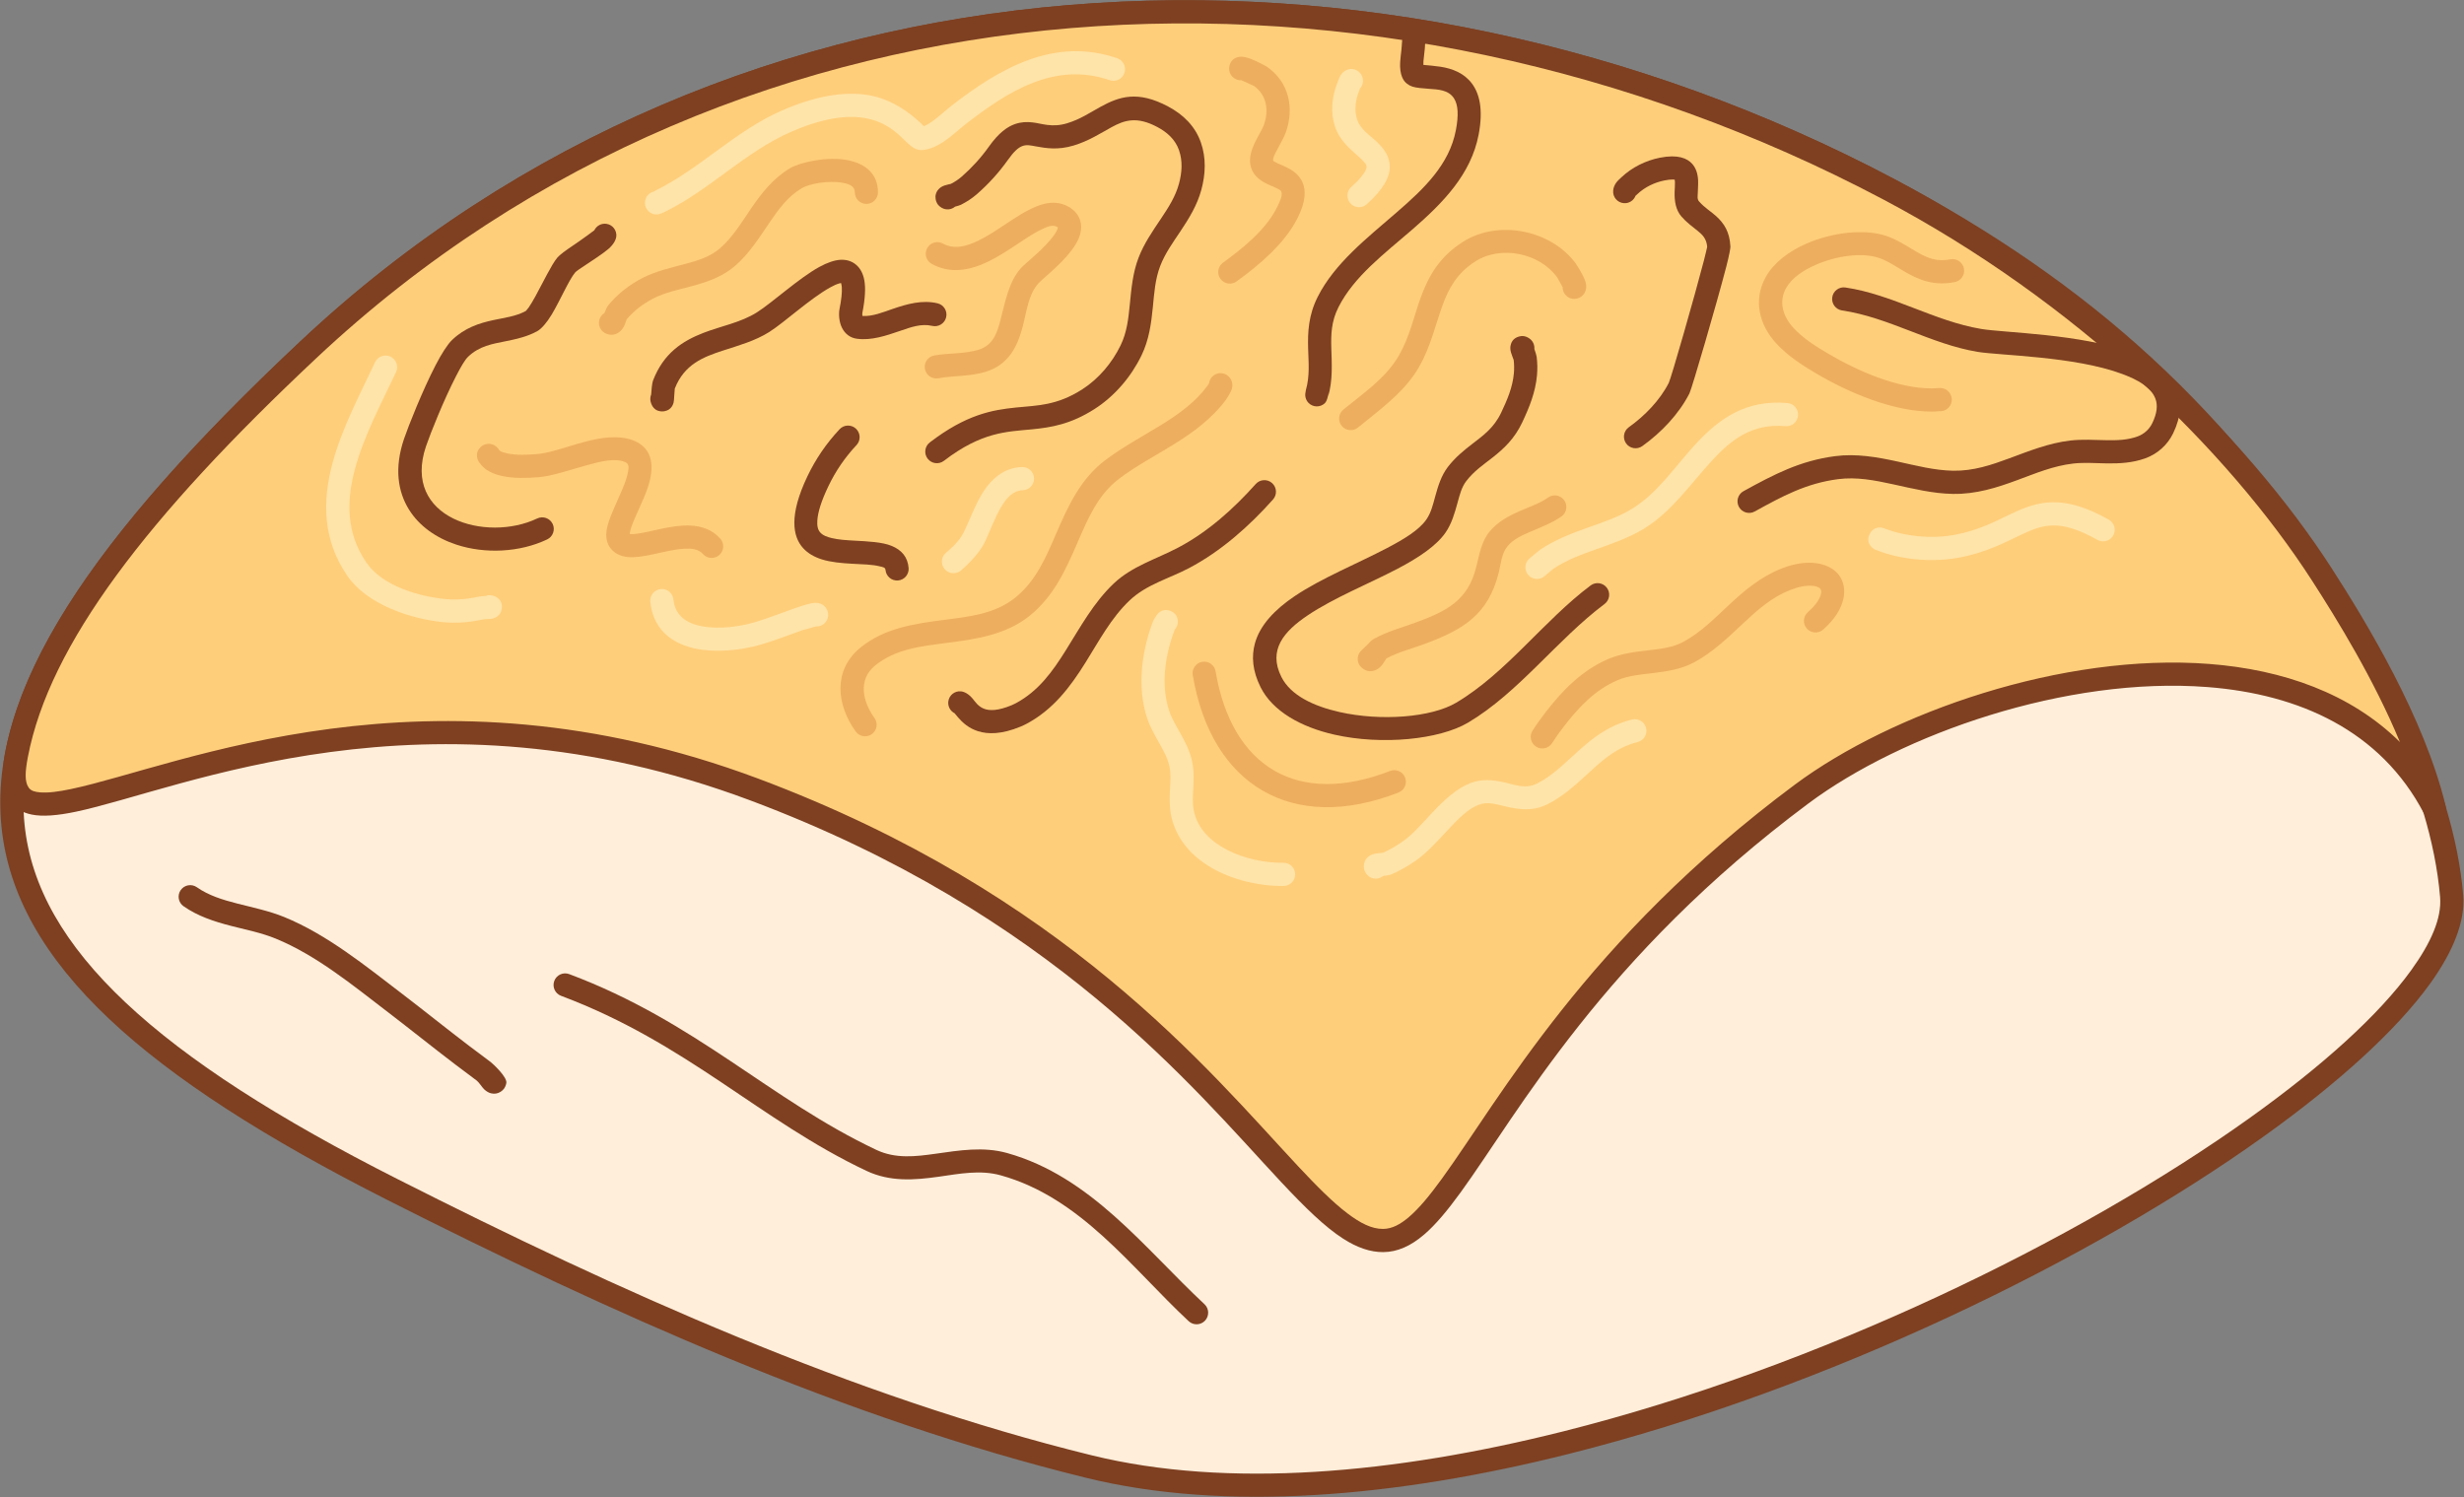 <?xml version="1.0" encoding="UTF-8" standalone="no"?><!DOCTYPE svg PUBLIC "-//W3C//DTD SVG 1.1//EN" "http://www.w3.org/Graphics/SVG/1.1/DTD/svg11.dtd"><svg width="100%" height="100%" viewBox="0 0 3541 2152" version="1.1" xmlns="http://www.w3.org/2000/svg" xmlns:xlink="http://www.w3.org/1999/xlink" xml:space="preserve" xmlns:serif="http://www.serif.com/" style="fill-rule:evenodd;clip-rule:evenodd;stroke-linejoin:round;stroke-miterlimit:2;"><rect x="0" y="0" width="3541" height="2152" fill="#808080" stroke="none"/><g id="Cheese-roll" serif:id="Cheese roll"><path d="M3523.26,1288.18c-13.563,-164.925 -112.082,-333.265 -161.197,-414.328c-163.551,-269.939 -369.051,-454.463 -647.632,-601.812c-730.957,-386.621 -1650.41,-352.078 -2270.86,230.19c-601.444,564.432 -571.888,857.232 120.868,1207.59c316.928,160.285 654.341,312.81 1000.49,397.96c706.084,173.689 1981,-543.971 1958.33,-819.601Z" style="fill:#ffeeda;"/><path d="M3539.87,1286.82c-13.796,-167.756 -113.595,-339.145 -163.552,-421.599c-165.195,-272.651 -372.714,-459.078 -654.095,-607.907c-737.156,-389.901 -1664.35,-354.438 -2290.06,232.768c-151.62,142.29 -263.373,267.547 -334.95,380.785c-73.386,116.099 -104.839,220.156 -95.12,317.104c9.76,97.348 60.942,188.068 155.194,276.866c91.71,86.403 224.687,171.387 399.627,259.862c318.039,160.848 656.669,313.824 1004.03,399.272c200.017,49.202 445.172,28.087 693.975,-34.497c370.986,-93.318 750.16,-278.562 998.485,-456.322c107.607,-77.028 190.761,-152.835 238.693,-219.188c34.332,-47.526 50.742,-91.008 47.77,-127.144Zm-33.221,2.732c2.469,30.018 -13.049,65.412 -41.57,104.893c-46.343,64.153 -127.034,137.127 -231.074,211.603c-245.515,175.748 -620.426,358.837 -987.215,451.1c-243.046,61.136 -482.491,82.519 -677.881,34.455c-344.938,-84.851 -681.136,-236.926 -996.952,-396.649c-171.439,-86.704 -301.939,-169.705 -391.813,-254.379c-87.333,-82.279 -135.841,-165.728 -144.884,-255.929c-9.084,-90.601 21.547,-187.471 90.128,-295.968c70.389,-111.358 180.482,-234.363 329.585,-374.289c615.186,-577.329 1526.91,-610.952 2251.66,-227.61c275.782,145.869 479.263,328.489 641.171,595.715c48.271,79.672 145.51,244.963 158.84,407.058Z" style="fill:#7e4021;"/><path d="M2589.1,1141.23c227.706,-169.601 746.538,-291.473 909.149,20.25c-30.268,-124.488 -111.787,-258.707 -161.653,-336.046c-122.511,-190.008 -343.587,-406.038 -622.168,-553.387c-730.957,-386.621 -1650.41,-352.078 -2270.86,230.19c-247.714,232.47 -388.389,418.862 -419.777,582.176c-44.82,233.208 385.01,-202.463 1060.15,50.29c625.183,234.05 773.822,649.147 903.783,648.189c109.923,-0.81 175.344,-324.337 601.383,-641.662Z" style="fill:#ffce7b;"/><path d="M2599.06,1154.59c133.998,-99.804 370.779,-182.781 573.22,-167.136c131.704,10.178 248.94,62.386 311.196,181.728c3.897,7.471 12.756,10.858 20.643,7.892c7.886,-2.965 12.319,-11.35 10.328,-19.538c-30.717,-126.337 -113.233,-262.652 -163.839,-341.14c-123.752,-191.932 -346.981,-410.246 -628.384,-559.087c-737.156,-389.901 -1664.35,-354.438 -2290.06,232.768c-251.238,235.777 -392.905,425.547 -424.739,591.184c-6.595,34.314 -2.908,56.66 6.773,70.23c7.091,9.939 17.404,16.361 31.306,19.206c15.588,3.19 36.827,1.514 63.332,-4.041c152.079,-31.869 501.13,-191.605 969.26,-16.351c434.116,162.521 636.446,413.256 763.085,548.617c33.993,36.333 62.883,64.573 89.171,81.403c20.058,12.843 39.01,19.364 57.493,19.227c20.087,-0.148 39.214,-8.541 58.527,-25.028c16.666,-14.227 33.817,-34.834 52.69,-60.827c83.221,-114.62 203.753,-338.455 499.999,-559.107l0,0Zm-19.911,-26.733c-300.21,223.604 -422.727,450.102 -507.061,566.255c-17.032,23.458 -32.319,42.221 -47.359,55.061c-12.397,10.582 -24.238,16.952 -37.131,17.047c-16.357,0.12 -32.747,-8.362 -51.106,-22.26c-21.264,-16.098 -44.383,-39.393 -70.971,-67.811c-128.687,-137.55 -334.6,-391.911 -775.739,-557.061c-477.063,-178.599 -832.803,-17.534 -987.784,14.944c-17.816,3.733 -32.644,5.751 -44.376,4.765c-7.253,-0.609 -12.985,-2.034 -16.29,-6.665c-6.118,-8.577 -5.342,-22.891 -1.174,-44.58c30.941,-160.991 170.624,-344.004 414.816,-573.168c615.186,-577.329 1526.91,-610.952 2251.66,-227.61c275.76,145.857 494.683,359.602 615.954,547.685c36.017,55.86 88.91,141.786 126.324,231.996c-70.787,-69.898 -167.864,-104.028 -274.069,-112.236c-210.374,-16.258 -456.45,69.922 -595.699,173.638l-0,0Z" style="fill:#7e4021;"/><path d="M854.082,331.005c-3.135,2.331 -19.535,14.476 -30.21,21.574c-10.675,7.097 -19.746,13.855 -22.987,17.739c-8.307,9.953 -20.328,35.29 -31.626,55.86c-3.255,5.926 -6.444,11.394 -9.481,15.724c-1.394,1.988 -3.72,4.578 -4.17,5.074c-14.378,7.856 -30.603,9.602 -46.67,13.084c-20.679,4.481 -41.106,11.134 -59.279,28.565c-6.432,6.17 -15.075,19.619 -23.835,36.549c-18.288,35.347 -38.763,86.596 -45.212,105.619c-14.184,41.844 -8.896,75.748 7.098,101.507c14.833,23.891 39.344,40.994 68.089,50.455c41.237,13.574 91.095,11.281 130.553,-7.509c8.305,-3.955 11.837,-13.908 7.882,-22.213c-3.955,-8.305 -13.908,-11.837 -22.213,-7.882c-73.336,34.921 -194.917,-0.18 -159.84,-103.657c6.167,-18.192 25.759,-67.199 43.249,-101.003c6.575,-12.708 12.475,-23.179 17.303,-27.809c16.214,-15.553 35.313,-18.498 53.705,-22.19c15.918,-3.195 31.513,-6.679 45.769,-14.599c5.813,-3.23 13.44,-11.833 20.637,-23.818c11.789,-19.632 24.753,-49.76 33.632,-60.398c1.862,-2.231 7.06,-5.45 12.986,-9.427c12.068,-8.1 27.012,-17.649 35.08,-24.64c7.46,-6.463 10.543,-13.204 11.087,-17.13c1.262,-9.112 -5.111,-17.534 -14.222,-18.796c-7.366,-1.021 -14.281,2.948 -17.325,9.321Z" style="fill:#7e4021;"/><path d="M935.759,567.075c-1.306,3.219 -1.62,6.873 -0.669,10.489c4.122,15.661 17.372,13.879 19.725,13.443c3.535,-0.656 10.421,-2.724 13.118,-11.982c0.387,-1.329 0.894,-5.717 1.077,-11.063c0.101,-2.988 0.637,-8.656 0.717,-9.491c13.587,-34.768 40.732,-45.311 68.648,-54.425c23.03,-7.519 46.755,-14.033 67.125,-26.899c21.663,-13.681 59.002,-48.351 87.929,-64.243c4.574,-2.513 8.848,-4.509 12.733,-5.588c0.756,-0.211 1.743,-0.379 2.532,-0.493c0.394,1.499 0.973,4.029 1.096,6.125c0.44,7.535 -0.624,17.548 -3.225,30.553c-1.622,8.107 -0.755,19.624 3.646,28.042c4.307,8.239 11.384,14.014 21.265,15.314c20.878,2.747 41.554,-4.249 62.217,-11.361c15.173,-5.223 30.316,-10.819 45.987,-7.132c8.954,2.107 17.934,-3.452 20.041,-12.406c2.107,-8.954 -3.452,-17.934 -12.407,-20.041c-21.879,-5.148 -43.285,0.768 -64.47,8.06c-14.501,4.991 -28.81,10.934 -43.412,10.157c-0.2,-1.374 -0.375,-3.13 -0.181,-4.096c4.257,-21.287 4.743,-36.505 2.93,-46.849c-1.875,-10.694 -6.237,-17.721 -11.425,-22.298c-6.082,-5.366 -13.748,-7.968 -22.896,-7.5c-8.535,0.437 -19.086,4.038 -30.481,10.298c-29.464,16.187 -67.614,51.34 -89.678,65.275c-23.105,14.593 -51.213,19.555 -76.584,29.342c-30.493,11.762 -57.523,29.301 -72.675,68.637c-1.464,3.801 -2.304,14.073 -2.683,20.132Zm31.145,0.655l0.13,0.375l-0.044,-0.146l-0.086,-0.229Zm-0.348,-0.901l0.135,0.333l-0.084,-0.221l-0.051,-0.112Z" style="fill:#7e4021;"/><path d="M1366.52,264.238c-1.211,0.274 -7.188,1.648 -9.288,2.372c-4.229,1.458 -6.943,3.735 -8.434,5.4c-4.029,4.5 -5,9.445 -4.163,14.349c0.573,3.354 2.082,8.387 8.643,12.262c6.261,3.699 13.965,2.829 19.227,-1.616c3.075,-0.809 6.874,-1.904 8.467,-2.712c8.365,-4.242 16.03,-9.229 23.093,-15.411c16.562,-14.495 31.47,-30.872 44.214,-48.814c8.404,-11.831 14.796,-18.045 21.452,-20.337c6.168,-2.124 12.02,-0.585 18.575,0.587c14.759,2.638 31.598,5.736 54.544,-1.148c21.811,-6.543 38.415,-17.525 54.548,-26.343c18.39,-10.051 36.124,-16.083 65.795,-0.272c14.088,7.506 25.736,17.879 31.116,33.207c5.545,15.8 4.297,32.418 -0.048,48.378c-5.071,18.632 -15.274,34.348 -25.687,49.903c-12.101,18.077 -24.539,35.929 -32.374,56.342c-8.391,21.861 -10.346,44.842 -12.624,67.871c-1.94,19.62 -4.078,39.306 -13.104,57.951c-12.312,25.434 -31.749,48.442 -55.625,63.662c-36.252,23.111 -64.248,22.786 -94.314,25.782c-34.809,3.47 -72.186,10.192 -124.327,50.207c-7.297,5.6 -8.675,16.071 -3.074,23.369c5.6,7.297 16.071,8.675 23.368,3.075c54.585,-41.891 90.684,-41.773 126.573,-45.27c27.852,-2.714 55.594,-7.317 89.693,-29.055c29.01,-18.494 52.749,-46.342 67.709,-77.247c10.798,-22.305 13.951,-45.721 16.273,-69.193c1.984,-20.063 3.261,-40.162 10.571,-59.207c6.94,-18.081 18.236,-33.732 28.955,-49.744c12.407,-18.534 24.108,-37.491 30.151,-59.692c6.121,-22.49 7.151,-45.906 -0.664,-68.172c-8.242,-23.48 -25.312,-40.086 -46.893,-51.585c-43.95,-23.418 -70.218,-14.448 -97.457,0.441c-14.287,7.808 -28.825,17.87 -48.139,23.664c-21.713,6.514 -36.196,0.149 -49.412,-1.319c-8.458,-0.939 -16.572,-0.605 -24.982,2.291c-11.229,3.866 -23.599,12.594 -37.775,32.552c-11.236,15.819 -24.388,30.253 -38.991,43.033c-4.775,4.179 -9.967,7.543 -15.592,10.439Z" style="fill:#7e4021;"/><path d="M1206.55,616.913c-18.916,20.213 -34.172,42.407 -46.208,67.613c-26.88,56.293 -21.13,86.795 -6.195,103.223c6.819,7.501 15.995,12.771 26.808,16.182c12.941,4.081 28.508,5.479 43.949,6.31c14.356,0.772 28.573,0.959 39.401,3.725c3.955,1.01 7.928,1.283 8.244,5.08c0.764,9.167 8.826,15.989 17.993,15.225c9.167,-0.764 15.989,-8.826 15.225,-17.993c-1.325,-15.902 -10.134,-25.867 -24.437,-31.743c-13.505,-5.548 -33.901,-6.464 -54.636,-7.579c-10.658,-0.574 -21.411,-1.302 -30.899,-3.509c-6.801,-1.583 -12.946,-3.68 -16.984,-8.121c-3.578,-3.936 -4.769,-9.703 -4.191,-17.667c0.887,-12.236 5.908,-28.049 15.803,-48.77c10.538,-22.071 23.902,-41.5 40.466,-59.2c6.285,-6.716 5.935,-17.272 -0.781,-23.557c-6.717,-6.286 -17.272,-5.936 -23.558,0.781Z" style="fill:#7e4021;"/><path d="M1371.82,1025.07c1.13,1.388 3.368,4.113 5.15,6.18c6.337,7.351 15.241,15.524 28.895,19.757c13.72,4.253 33.002,4.761 60.691,-6.65c2.888,-1.19 5.715,-2.536 8.474,-4c38.58,-20.462 62.945,-53.021 84.772,-87.88c19.54,-31.208 36.904,-64.327 63.642,-89.645c24.29,-23.001 56.379,-31.115 85.344,-46.384c45.99,-24.242 86.139,-59.934 120.671,-98.61c6.127,-6.862 5.53,-17.406 -1.332,-23.533c-6.861,-6.126 -17.406,-5.529 -23.532,1.332c-31.912,35.741 -68.852,68.921 -111.351,91.324c-31.651,16.685 -66.176,26.533 -92.719,51.667c-28.781,27.253 -47.942,62.567 -68.975,96.159c-18.747,29.941 -39.003,58.547 -72.139,76.122c-1.809,0.96 -3.661,1.849 -5.555,2.629c-19.116,7.878 -31.579,8.457 -40.24,4.866c-8.218,-3.408 -12.346,-10.08 -15.581,-14c-5.918,-7.172 -12.112,-10.246 -16.858,-10.77c-9.143,-1.009 -17.386,5.595 -18.395,14.738c-0.783,7.096 3.02,13.651 9.038,16.698Z" style="fill:#7e4021;"/><path d="M1876.2,563.614c-1.238,5.285 0.128,11.072 4.146,15.296c6.34,6.664 16.899,6.927 23.563,0.587c3.945,-3.753 5.31,-14.89 5.31,-14.89c-0,0 -0.08,3.698 -0.544,5.322c6.946,-24.315 5.18,-47.033 4.545,-70.018c-0.519,-18.743 -0.173,-37.745 10.255,-58.377c22.417,-44.351 65.945,-76.856 105.88,-111.457c44.505,-38.559 84.656,-79.583 95.57,-136.508c7.114,-37.109 0.807,-59.547 -9.596,-73.488c-11.308,-15.153 -28.38,-21.606 -45.252,-24.182c-8.053,-1.23 -18.452,-2.147 -24.526,-2.622c-0.042,-1.847 -0.037,-3.885 0.092,-5.471c0.648,-7.976 1.987,-16.132 2.176,-21.248l0.056,-2.83c2.588,-4.649 2.911,-10.456 0.354,-15.57c-4.113,-8.227 -14.133,-11.567 -22.36,-7.453c-3.567,1.783 -6.719,4.747 -8.793,9.104c-2.074,4.355 -2.458,12.565 -2.567,15.515c-0.267,7.185 -2.764,20.348 -2.434,30.629c0.243,7.592 1.999,14.132 4.802,18.704c2.499,4.077 6.631,7.706 12.994,9.832c5.373,1.795 14.062,2.421 24.052,3.174c11.972,0.903 27.669,1.202 35.628,13.714c5.815,9.14 6.936,23.488 2.636,45.916c-9.489,49.498 -45.961,84.063 -84.66,117.591c-43.266,37.487 -89.514,73.563 -113.801,121.614c-13.303,26.32 -14.488,50.425 -13.827,74.334c0.544,19.665 2.668,39.138 -3.275,59.941c-0.209,0.729 -0.343,1.776 -0.424,2.841Z" style="fill:#7e4021;"/><path d="M2175.3,517.379c0.76,6.366 0.851,12.811 0.274,19.198c-1.828,20.221 -9.638,38.317 -18.253,56.493c-10.343,21.82 -25.886,32.863 -41.069,44.563c-12.531,9.656 -24.946,19.613 -35.658,33.621c-9.279,12.133 -13.936,27.125 -18.136,42.492c-3.12,11.418 -5.868,23.117 -12.545,32.762c-10.61,15.326 -31.876,28.201 -56.72,41.231c-41.986,22.019 -94.017,43.129 -132.35,68.867c-29.024,19.488 -50.322,42.03 -57.446,68.21c-5.084,18.683 -3.495,39.475 8.202,62.869c17.184,34.367 57.812,57.273 105.951,68.145c68.425,15.454 151.077,7.067 192.017,-17.163c73.115,-43.272 127.934,-119.318 196.303,-170.594c7.358,-5.519 8.852,-15.975 3.333,-23.334c-5.519,-7.358 -15.975,-8.852 -23.333,-3.333c-67.421,50.565 -121.179,125.903 -193.28,168.575c-35.725,21.144 -107.988,26.82 -167.696,13.335c-37.291,-8.422 -70.169,-23.915 -83.481,-50.538c-19.373,-38.746 3.706,-65.464 38.011,-88.498c37.408,-25.117 88.278,-45.533 129.25,-67.021c30.464,-15.977 55.635,-32.985 68.645,-51.777c8.813,-12.729 13.176,-27.88 17.294,-42.95c3.039,-11.121 5.744,-22.248 12.459,-31.03c11.292,-14.766 25.124,-23.871 38.221,-34.209c16.017,-12.643 31.146,-26.732 42.149,-49.946c10.31,-21.751 19.142,-43.57 21.33,-67.769c0.806,-8.917 0.655,-17.917 -0.448,-26.8c-0.281,-2.271 -2.007,-7.456 -3.321,-11.178c0.486,-5.656 -1.931,-11.419 -6.87,-14.971c-6.818,-4.904 -12.328,-3.746 -15.175,-2.963c-5.887,1.618 -10.905,5.501 -12.268,13.673c-0.311,1.866 -0.456,5.21 0.778,9.366c0.763,2.567 3.433,9.626 3.832,10.674Z" style="fill:#7e4021;"/><path d="M2350.41,281.408c0.877,-0.78 2.186,-1.953 2.82,-2.552c10.512,-9.916 24.457,-16.689 38.617,-19.488c4.732,-0.936 8.658,-1.412 11.924,-1.401c0.956,0.004 2.102,0.146 2.947,0.277c0.143,1.038 0.322,2.57 0.339,3.659c0.072,4.501 -0.349,9.402 -0.483,14.264c-0.364,13.101 1.746,25.691 9.705,34.907c7.489,8.671 15.907,14.658 23.536,20.825c6.706,5.422 12.62,11.026 13.567,22.856c-0.495,2.245 -2.418,10.844 -4.765,19.886c-13.285,51.159 -47.068,168.982 -50.431,175.602c-12.791,25.183 -34.595,47.455 -57.461,63.788c-7.486,5.347 -9.222,15.765 -3.875,23.25c5.346,7.485 15.764,9.222 23.249,3.875c27.091,-19.351 52.652,-45.981 67.806,-75.817c3.495,-6.879 39.17,-129.156 52.975,-182.321c4.084,-15.727 5.981,-26.464 5.882,-28.543c-1.023,-21.494 -9.312,-33.515 -20.178,-43.518c-7.564,-6.964 -17.06,-12.387 -25.077,-21.67c-2.703,-3.13 -1.736,-7.748 -1.613,-12.197c0.174,-6.288 0.695,-12.638 0.408,-18.299c-0.485,-9.537 -3.24,-17.627 -8.714,-23.589c-6.885,-7.501 -19.976,-13.72 -46.205,-8.535c-20.202,3.994 -40.028,13.794 -55.027,27.942c-2.346,2.213 -5.877,5.209 -8.053,8.386c-2.373,3.463 -3.725,7.218 -4.042,11.006c-0.767,9.167 6.053,17.231 15.219,17.998c7.54,0.631 14.334,-3.871 16.93,-10.591Z" style="fill:#7e4021;"/><path d="M2521.67,735.119c39.37,-21.66 73.774,-40.544 120.024,-46.494c26.316,-3.386 52.184,1.577 78.043,7.236c28.82,6.307 57.629,13.525 86.813,13.999c33.324,0.54 63.084,-8.964 92.354,-19.799c26.132,-9.673 51.821,-20.487 80.032,-23.793c15.931,-1.867 32.056,-0.557 48.118,-0.279c18.804,0.325 37.506,-0.675 55.862,-7.253c17.472,-6.261 31.962,-19.165 40.072,-35.925c11.786,-24.357 12.174,-44.814 5.594,-61.91c-9.221,-23.958 -33.824,-42.233 -66.912,-54.589c-70.718,-26.407 -181.517,-28.028 -214.372,-33.529c-67.76,-11.346 -127.18,-49.489 -195.232,-59.605c-9.099,-1.352 -17.584,4.937 -18.937,14.035c-1.352,9.099 4.937,17.584 14.035,18.936c67.851,10.086 127.07,48.198 194.63,59.51c31.894,5.34 139.562,6.244 208.215,31.881c22.673,8.466 41.146,18.918 47.464,35.335c3.779,9.818 2.279,21.428 -4.49,35.417c-4.309,8.905 -12.028,15.738 -21.311,19.065c-14.455,5.179 -29.233,5.56 -44.041,5.303c-17.55,-0.303 -35.168,-1.538 -52.574,0.501c-30.881,3.619 -59.12,15.051 -87.725,25.639c-25.466,9.427 -51.248,18.201 -80.241,17.731c-26.987,-0.438 -53.579,-7.401 -80.229,-13.233c-29.613,-6.48 -59.285,-11.611 -89.422,-7.734c-50.709,6.524 -88.672,26.601 -131.838,50.35c-8.059,4.433 -11.003,14.577 -6.569,22.636c4.434,8.059 14.577,11.003 22.637,6.569Z" style="fill:#7e4021;"/><path d="M2230.52,1067.98c5.205,-8.191 10.902,-16.053 16.813,-23.746c20.967,-27.284 44.528,-52.473 76.688,-66.38c15.915,-6.882 33.404,-8.357 50.624,-10.387c20.924,-2.467 41.499,-5.637 59.794,-15.428c27.384,-14.657 49.228,-36.109 71.621,-57.029c19.818,-18.515 40.076,-36.646 66.766,-47.09c12.527,-4.902 23.365,-6.822 32.03,-5.957c5.067,0.506 9.197,1.666 11.318,4.631c1.709,2.39 1.272,5.627 0.054,9.262c-2.491,7.434 -8.6,15.509 -18.209,23.988c-6.897,6.086 -7.556,16.627 -1.47,23.524c6.086,6.898 16.627,7.556 23.524,1.47c33.857,-29.873 35.524,-60.428 23.211,-77.639c-11.857,-16.572 -41.667,-26.339 -82.604,-10.32c-30.782,12.045 -54.52,32.42 -77.376,53.773c-20.282,18.948 -39.791,38.723 -64.595,51.998c-14.628,7.829 -31.236,9.741 -47.966,11.713c-20.434,2.409 -41.067,4.729 -59.952,12.896c-37.461,16.199 -65.467,44.884 -89.888,76.664c-6.515,8.478 -12.779,17.152 -18.516,26.178c-4.934,7.763 -2.637,18.072 5.127,23.006c7.763,4.934 18.072,2.637 23.006,-5.127Z" style="fill:#edaf5f;"/><path d="M1997.69,1108.02c-65.583,25.516 -122.692,24.772 -166.281,-0.413c-43.636,-25.212 -72.925,-74.397 -84.463,-142.796c-1.529,-9.07 -10.136,-15.192 -19.206,-13.662c-9.071,1.53 -15.193,10.136 -13.663,19.206c13.507,80.077 49.57,136.598 100.656,166.114c51.134,29.544 118.11,32.548 195.043,2.616c8.573,-3.335 12.825,-13.003 9.49,-21.576c-3.336,-8.572 -13.003,-12.824 -21.576,-9.489Z" style="fill:#edaf5f;"/><path d="M1966.41,925.24c-1.162,1.475 -9.547,8.766 -11.587,11.28c-5.796,7.143 -4.703,17.647 2.44,23.443c7.258,5.889 14.126,5.689 20.619,2.623c2.94,-1.389 6.162,-3.913 8.97,-7.734c1.517,-2.064 4.406,-6.769 5.42,-8.443c16.828,-9.137 35.958,-13.899 53.839,-20.487c56.568,-20.84 92.854,-42.225 107.911,-103.735c3.037,-12.405 3.918,-26.795 12.308,-36.962c8.271,-10.023 20.094,-15.498 32.205,-20.697c15.655,-6.721 31.926,-12.758 45.426,-22.258c7.523,-5.294 9.333,-15.699 4.039,-23.222c-5.294,-7.523 -15.699,-9.332 -23.222,-4.039c-11.659,8.205 -25.873,13.084 -39.393,18.889c-17.067,7.327 -33.109,15.986 -44.764,30.11c-11.57,14.02 -14.789,33.149 -18.976,50.253c-11.919,48.692 -42.278,63.885 -87.057,80.383c-20.103,7.406 -41.526,13.023 -60.277,23.609c-2.762,1.559 -5.487,3.92 -7.901,6.987Z" style="fill:#edaf5f;"/><path d="M2245.67,412.776c-0.033,2.547 0.525,5.138 1.735,7.574c4.092,8.238 14.103,11.605 22.341,7.513c5.136,-2.551 9.287,-7.129 9.766,-14.964c0.155,-2.538 -0.312,-6.578 -2.15,-11.232c-3.242,-8.211 -11.863,-21.704 -12.774,-22.941c-35.522,-48.257 -111.129,-63.389 -161.819,-31.421c-34.556,21.793 -50.141,50.077 -61.309,80.967c-9.661,26.723 -15.552,55.588 -31.147,82.715c-18.694,32.518 -51.407,54.342 -79.82,77.695c-7.106,5.84 -8.133,16.352 -2.293,23.458c5.841,7.106 16.353,8.134 23.459,2.293c31.453,-25.852 66.858,-50.835 87.552,-86.833c16.619,-28.909 23.301,-59.517 33.597,-87.995c8.789,-24.311 20.546,-46.954 47.743,-64.105c36.724,-23.161 91.457,-11.976 117.192,22.986c0.508,0.691 5.832,10.439 7.927,14.29Zm8.43,-14.331c-1.12,0.63 -2.147,1.373 -3.066,2.24c0.915,-0.849 1.94,-1.603 3.066,-2.24Zm0.083,-0.048l0.735,-0.388c-0.249,0.124 -0.495,0.253 -0.735,0.388Z" style="fill:#edaf5f;"/><path d="M1737.51,550.854c-0.851,1.354 -2.05,3.252 -2.244,3.517c-17.534,23.842 -41.43,40.77 -66.478,56.274c-27.328,16.915 -56.058,32.12 -80.931,51.071c-35.235,26.845 -52.797,65.353 -69.768,104.518c-14.761,34.064 -28.969,68.715 -59.538,93.035c-29.226,23.25 -66.041,27.038 -102.609,31.731c-42.691,5.479 -85.124,11.882 -119.241,39.575c-40.145,32.586 -34.459,82.84 -7,120.776c5.393,7.451 15.822,9.122 23.273,3.729c7.452,-5.394 9.123,-15.822 3.729,-23.274c-17.104,-23.63 -24.001,-55.053 1.005,-75.351c29.185,-23.69 65.957,-27.706 102.477,-32.393c42.644,-5.473 85.036,-11.594 119.118,-38.708c35.03,-27.868 52.456,-66.833 69.371,-105.866c14.704,-33.933 28.857,-67.998 59.384,-91.258c24.036,-18.312 51.866,-32.897 78.273,-49.242c28.689,-17.757 55.705,-37.561 75.788,-64.868c0.933,-1.269 7.026,-10.595 8.247,-15.45c2.118,-8.427 -1.232,-14.442 -4.909,-17.897c-6.703,-6.3 -17.26,-5.972 -23.559,0.731c-2.514,2.674 -3.972,5.962 -4.388,9.35Z" style="fill:#edaf5f;"/><path d="M2786.94,590.988c3.753,0.305 7.629,-0.654 10.942,-2.992c7.516,-5.304 9.311,-15.712 4.007,-23.227c-0.965,-1.368 -4.55,-6.614 -13.034,-7.099c-1.855,-0.106 -10.721,0.455 -12.474,0.569c-50.363,-0.007 -106.955,-25.223 -149.397,-50.145c-17.624,-10.349 -36.148,-22.062 -50.003,-37.279c-14.693,-16.137 -21.124,-37.037 -10.214,-56.697c7.935,-14.297 24.147,-25.453 42.682,-33.542c29.458,-12.856 65.335,-17.827 89.332,-10.355c11.245,3.501 21.087,9.822 31.048,15.844c12.496,7.556 25.13,14.744 39.427,18.434c13.713,3.538 25.996,3.518 39.804,0.949c9.043,-1.682 15.019,-10.39 13.337,-19.434c-1.683,-9.043 -10.391,-15.019 -19.434,-13.337c-8.802,1.638 -16.636,1.802 -25.377,-0.454c-11.122,-2.87 -20.789,-8.804 -30.51,-14.682c-12.257,-7.411 -24.547,-14.837 -38.386,-19.146c-30.198,-9.403 -75.502,-4.549 -112.574,11.63c-25.819,11.268 -47.443,28.003 -58.495,47.918c-18.264,32.912 -9.884,68.299 14.712,95.313c16.076,17.656 37.324,31.574 57.772,43.582c47.278,27.762 110.685,54.872 166.752,54.736c0.331,-0 8.278,-0.478 10.083,-0.586Z" style="fill:#edaf5f;"/><path d="M1783.95,115.32l18.187,8.261c18.229,13.082 21.565,34.978 14.322,55.501c-2.677,7.584 -9.466,17.701 -13.975,27.604c-4.604,10.11 -6.995,20.198 -5.837,28.651c1.975,14.422 11.77,23.171 25.056,29.415c4.262,2.004 8.898,3.777 13.171,5.923c2.629,1.32 5.567,2.239 6.533,5.025c1.764,5.089 -0.937,12.036 -6.85,23.532c-16.345,31.771 -48.551,57.582 -77.014,78.283c-7.439,5.41 -9.086,15.842 -3.676,23.281c5.41,7.44 15.842,9.087 23.282,3.677c32.451,-23.602 68.413,-53.769 87.048,-89.992c13.242,-25.739 12.315,-41.996 7.524,-52.675c-3.819,-8.514 -10.504,-14.636 -18.751,-19.258c-5.38,-3.015 -11.51,-5.341 -17.088,-7.963c-1.615,-0.759 -3.168,-1.538 -4.554,-2.449c-0.632,-0.414 -1.547,-0.525 -1.656,-1.323c-0.609,-4.441 2.629,-9.519 5.344,-14.836c4.784,-9.368 10.346,-18.634 12.876,-25.801c12.412,-35.169 4.525,-72.159 -27.188,-94.303c-1.037,-0.724 -13.504,-7.452 -22.882,-11.158c-6.63,-2.62 -12.52,-3.47 -15.325,-3.227c-9.951,0.86 -14.274,6.882 -15.771,13.537c-2.019,8.974 3.628,17.899 12.602,19.918c1.554,0.35 3.107,0.469 4.622,0.377Z" style="fill:#edaf5f;"/><path d="M1520.29,326.905c-0.098,0.542 -0.274,1.389 -0.471,1.941c-0.945,2.66 -2.559,5.396 -4.493,8.208c-13.732,19.965 -41.655,40.962 -48.186,48.302c-17.707,19.9 -22.553,48.659 -29.53,75.117c-4.831,18.323 -10.557,35.745 -31.326,42.145c-20.394,6.285 -42.756,4.462 -63.701,8.244c-9.052,1.635 -15.074,10.311 -13.44,19.363c1.634,9.052 10.311,15.075 19.363,13.44c22.245,-4.016 45.935,-2.517 67.595,-9.192c33.509,-10.327 45.945,-35.938 53.741,-65.501c5.648,-21.42 7.865,-45.347 22.201,-61.458c4.627,-5.201 19.817,-17.217 33.259,-30.914c10.717,-10.92 20.25,-22.916 24.814,-33.732c3.65,-8.651 4.489,-16.952 2.65,-24.342c-2.009,-8.074 -7.033,-15.662 -17.214,-21.431c-10.551,-5.979 -22.22,-7.067 -34.868,-4.103c-13.975,3.274 -29.651,12.152 -46.095,22.861c-17.456,11.368 -36.076,24.849 -55.001,32.851c-14.944,6.318 -30.053,9.286 -44.572,1.338c-8.068,-4.417 -18.205,-1.452 -22.622,6.617c-4.417,8.068 -1.453,18.205 6.616,22.622c20.287,11.106 41.254,10.977 62.19,4.344c17.894,-5.669 35.82,-16.353 52.954,-27.556c15.148,-9.904 29.619,-20.206 42.932,-26.49c8.285,-3.911 15.612,-7.121 22.033,-3.483c0.376,0.213 0.841,0.553 1.171,0.809Z" style="fill:#edaf5f;"/><path d="M868.555,449.937c-2.955,1.83 -5.364,4.594 -6.729,8.076c-3.358,8.563 0.868,18.242 9.432,21.6c7.468,2.928 13.511,1.443 18.684,-2.333c2.897,-2.113 5.794,-5.634 7.822,-10.448c0.888,-2.11 2.417,-6.549 2.857,-7.844c10.456,-12.471 23.27,-22.165 37.69,-29.703c17.271,-9.028 36.869,-12.92 55.848,-18.008c22.607,-6.061 44.38,-13.69 62.312,-29.215c20.164,-17.457 34.481,-40.207 49.483,-62.276c12.821,-18.861 26.109,-37.281 46.369,-49.335c10.622,-6.32 38.967,-11.73 59.898,-7.472c8.396,1.708 16.194,4.622 16.194,13.452c0,9.198 7.468,16.667 16.667,16.667c9.198,-0 16.666,-7.469 16.666,-16.667c0,-26.411 -17.767,-41.007 -42.882,-46.116c-29.257,-5.953 -68.74,2.655 -83.588,11.49c-24.577,14.623 -41.337,36.36 -56.892,59.242c-13.373,19.674 -25.757,40.252 -43.733,55.815c-14.048,12.162 -31.414,17.47 -49.126,22.219c-21.34,5.721 -43.238,10.512 -62.658,20.663c-18.706,9.778 -35.201,22.517 -48.643,38.837c-1.842,2.236 -4.165,7.588 -5.671,11.356Z" style="fill:#edaf5f;"/><path d="M717.873,647.6l-0.322,-0.346c-1.265,-2.526 -3.193,-4.76 -5.721,-6.422c-5.463,-3.592 -9.625,-3.057 -11.34,-2.881c-4.92,0.503 -8.36,2.739 -10.879,5.61c-2.608,2.973 -5.762,8.134 -3.442,15.898c0.341,1.139 1.176,3.388 3.055,5.949c1.958,2.67 6.649,7.498 9.086,9.2c6.768,4.731 14.987,7.791 23.002,9.503c17.263,3.687 34.877,3.064 52.348,1.778c19.362,-1.425 45.024,-10.482 70.36,-17.43c20.162,-5.528 40.023,-10.553 54.581,-4.214c5.698,2.482 5.009,8.089 3.929,14.105c-1.529,8.507 -5.212,17.947 -9.293,27.464c-8.647,20.168 -18.851,40.614 -21.295,55.054c-1.901,11.236 0.219,20.29 5.136,26.744c5.668,7.44 13.983,11.801 24.804,12.974c10.032,1.087 23.09,-0.938 37.316,-4.027c14.369,-3.12 30.239,-7.276 44.838,-7.93c10.163,-0.455 19.756,0.395 26.16,7.642c6.091,6.893 16.633,7.544 23.525,1.453c6.893,-6.092 7.544,-16.633 1.453,-23.526c-11.224,-12.7 -26.373,-18.174 -43.562,-18.897c-13.789,-0.581 -29.033,2.028 -43.783,5.212c-12.628,2.725 -24.834,5.886 -35.009,6.832c-2.294,0.213 -4.448,0.306 -6.432,0.179c-0.433,-0.028 -0.962,-0.108 -1.468,-0.207c0.427,-2.443 1.235,-6.538 2.293,-9.577c5.71,-16.396 16.876,-37.071 23.369,-55.894c10.524,-30.513 7.929,-56.577 -18.673,-68.162c-16.8,-7.316 -38.567,-6.339 -61.499,-1.196c-27.8,6.234 -57.638,18.571 -79.196,20.158c-14.328,1.054 -28.782,1.891 -42.94,-1.133c-3.573,-0.763 -7.316,-1.893 -10.401,-3.913Z" style="fill:#edaf5f;"/><path d="M1663.8,882.076c-0.299,0.312 -5.562,7.941 -6.184,9.528c-16.948,43.271 -23.895,95.677 -9.118,140.315c4.5,13.594 11.639,25.735 18.548,38.012c5.577,9.91 11.046,19.901 13.553,31.498c2.173,10.047 1.466,20.307 0.924,30.605c-0.693,13.172 -1.246,26.395 1.387,39.474c5.899,29.305 23.547,52.124 47.156,68.671c32.987,23.119 77.844,33.671 114.77,33.128c9.198,-0.135 16.555,-7.712 16.42,-16.909c-0.135,-9.198 -7.712,-16.556 -16.91,-16.42c-25.62,0.376 -55.868,-5.507 -81.129,-18.634c-23.214,-12.063 -42.374,-30.307 -47.63,-56.414c-2.076,-10.316 -1.324,-20.755 -0.777,-31.144c0.699,-13.263 1.168,-26.462 -1.63,-39.401c-3.235,-14.96 -9.891,-28.018 -17.084,-40.801c-5.861,-10.415 -12.136,-20.608 -15.953,-32.14c-12.278,-37.091 -5.84,-80.513 8.099,-116.608c0.494,-0.555 0.952,-1.154 1.375,-1.791c3.13,-4.719 2.87,-7.91 2.903,-8.449c0.587,-9.513 -4.758,-13.833 -9.468,-16.077c-1.545,-0.736 -10.832,-5.24 -19.252,3.557Z" style="fill:#fee4a8;"/><path d="M1987.26,1225.67c-1.569,0.121 -8.907,0.711 -11.653,1.296c-4.456,0.95 -7.665,2.887 -9.701,4.7c-3.212,2.861 -5.004,6.299 -5.701,10.09c-0.685,3.723 -0.597,8.529 3.167,13.925c5.263,7.544 15.661,9.397 23.205,4.134c0.365,-0.255 0.717,-0.522 1.052,-0.804c4.138,-0.509 9.639,-1.342 11.986,-2.359c12.139,-5.26 23.75,-11.946 34.631,-19.46c16.735,-11.557 32.484,-29.542 48.523,-46.58c13.392,-14.226 26.806,-27.963 42.222,-33.959c12.963,-5.04 25.485,-0.65 38.189,2.299c19.598,4.549 39.364,7.502 60.187,-2.833c21.729,-10.784 39.643,-26.884 57.378,-43.154c15.434,-14.159 30.695,-28.488 49.437,-37.859c7.465,-3.733 15.19,-6.62 23.282,-8.643c8.924,-2.231 14.358,-11.287 12.127,-20.211c-2.231,-8.924 -11.288,-14.358 -20.212,-12.127c-10.462,2.616 -20.452,6.341 -30.104,11.167c-21.527,10.763 -39.337,26.848 -57.064,43.11c-15.426,14.151 -30.762,28.479 -49.663,37.859c-16.542,8.21 -32.074,1.361 -47.603,-2.024c-15.904,-3.466 -31.766,-4.977 -48.035,1.35c-19.587,7.617 -37.396,24.102 -54.411,42.176c-14.367,15.261 -28.205,31.648 -43.195,42c-8.829,6.098 -18.217,11.572 -28.044,15.907Z" style="fill:#fee4a8;"/><path d="M2220.4,827.412l11.975,-10.02c19.171,-12.798 40.442,-20.499 61.634,-28.03c23.695,-8.421 47.319,-16.621 68.654,-29.622c39.648,-24.16 67.25,-64.945 98.541,-98.804c26.851,-29.054 56.808,-52.643 104.662,-48.446c9.163,0.804 17.255,-5.983 18.059,-15.146c0.804,-9.163 -5.983,-17.256 -15.146,-18.059c-60.018,-5.265 -98.379,22.588 -132.055,59.028c-29.235,31.634 -54.364,70.39 -91.406,92.962c-19.383,11.812 -40.945,19.028 -62.471,26.678c-23.909,8.497 -47.773,17.476 -69.376,31.978c-1.344,0.903 -13.148,10.712 -15.397,12.722c-2.666,2.382 -3.635,4.361 -3.811,4.68c-3.02,5.467 -2.171,9.861 -1.533,12.292c1.28,4.878 4.175,8.417 8.631,10.659c6.481,3.26 14.088,1.887 19.039,-2.872Z" style="fill:#fee4a8;"/><path d="M2698.84,791.388c1.108,0.463 2.413,1.002 3.002,1.222c13.159,4.92 27.561,8.034 41.429,10.012c23.183,3.307 47.95,3.173 71.003,-1.03c39.959,-7.284 66.673,-21.939 90.943,-33.36c15.112,-7.111 29.019,-12.962 45.736,-13.05c17.057,-0.089 36.739,5.817 63.245,20.727c8.017,4.51 18.188,1.662 22.697,-6.355c4.51,-8.017 1.663,-18.188 -6.355,-22.697c-33.29,-18.726 -58.339,-25.119 -79.761,-25.008c-21.763,0.114 -40.081,6.965 -59.755,16.222c-22.11,10.405 -46.324,24.092 -82.728,30.728c-19.583,3.57 -40.624,3.633 -60.317,0.824c-11.53,-1.645 -23.525,-4.146 -34.464,-8.235c-2.557,-0.956 -9.194,-3.174 -10.252,-3.253c-9.683,-0.721 -13.993,5.121 -15.899,8.563c-1.132,2.042 -7.021,12.698 4.788,21.651c2.043,1.549 4.33,2.555 6.688,3.039Z" style="fill:#fee4a8;"/><path d="M1954.48,127.15c0.374,-0.418 0.731,-0.858 1.069,-1.322c5.416,-7.435 3.777,-17.868 -3.658,-23.284c-5.36,-3.905 -11.274,-4.651 -17.67,-1.468c-2.127,1.058 -5.295,3.283 -7.768,7.386c-1.765,2.925 -3.944,9.021 -4.188,9.635c-8.314,20.955 -10.741,43.862 -3.129,65.507c5.247,14.923 16.097,26.157 27.188,36.025c4.788,4.259 9.561,8.221 13.323,12.409c1.934,2.152 3.743,4.181 4.205,6.752c0.417,2.328 -0.616,4.798 -2.389,7.917c-3.55,6.246 -9.885,13.346 -19.538,22c-6.849,6.141 -7.424,16.686 -1.283,23.535c6.14,6.849 16.686,7.425 23.535,1.284c24.657,-22.107 32.423,-39.125 33.04,-51.977c0.722,-15.033 -7.339,-27.272 -19.675,-38.725c-9.33,-8.662 -22.186,-16.702 -26.96,-30.277c-4.903,-13.942 -2.689,-28.66 2.667,-42.156l1.231,-3.241Z" style="fill:#fee4a8;"/><path d="M1381.87,819.099c2.664,-2.245 23.384,-20.089 32.754,-38.828c7.413,-14.827 14.264,-35.241 24.388,-52.108c7.366,-12.271 16.279,-23.047 30.985,-23.613c9.192,-0.353 16.368,-8.103 16.014,-17.295c-0.353,-9.191 -8.103,-16.367 -17.295,-16.013c-21.878,0.841 -38.096,12.034 -50.599,28.376c-14.801,19.347 -23.809,46.749 -33.307,65.746c-7.425,14.848 -22.112,26.275 -24.851,28.611c-10.345,8.823 -5,19.885 -4.624,20.636c4.113,8.228 14.133,11.568 22.36,7.454c1.578,-0.789 2.977,-1.795 4.175,-2.966Z" style="fill:#fee4a8;"/><path d="M1153.26,905.662c0.777,-0.271 18.74,-5.362 19.161,-5.334c9.179,0.603 17.12,-6.36 17.723,-15.539c0.302,-4.6 -1.062,-8.433 -3.585,-11.665c-2.009,-2.572 -5.142,-5.234 -10.185,-6.315c-2.074,-0.445 -5.933,-0.661 -10.747,0.308c-7.852,1.582 -22.199,6.672 -23.319,7.062c-19.473,6.774 -38.613,14.537 -58.422,20.319c-20.819,6.076 -50.463,10.339 -75.656,5.501c-20.49,-3.935 -38.07,-14.38 -40.478,-38.461c-0.916,-9.152 -9.09,-15.84 -18.243,-14.925c-9.153,0.915 -15.841,9.089 -14.925,18.242c3.354,33.546 22.705,52.812 48.623,62.65c33.5,12.716 79.529,7.89 110.018,-1.009c20.351,-5.94 40.029,-13.875 60.035,-20.834Z" style="fill:#fee4a8;"/><path d="M697.819,856.564c-3.01,0.167 -7.102,0.452 -8.78,0.796c-10.387,2.126 -20.717,3.894 -31.341,4.216c-5.865,0.178 -11.771,0.042 -17.611,-0.56c-38.997,-4.021 -90.422,-18.785 -113.544,-52.445c-29.223,-42.544 -28.672,-88.347 -16.709,-133.471c12.948,-48.836 39.018,-96.958 59.328,-140.38c3.898,-8.332 0.297,-18.261 -8.035,-22.158c-8.332,-3.898 -18.261,-0.297 -22.158,8.035c-21.101,45.112 -47.904,95.225 -61.355,145.961c-14.436,54.448 -13.809,109.551 21.454,160.886c28.272,41.158 89.917,61.813 137.6,66.73c7.309,0.753 14.699,0.942 22.039,0.72c12.543,-0.38 24.752,-2.368 37.016,-4.878c2.023,-0.414 6.634,-0.246 8.891,-0.466c3.51,-0.341 5.985,-1.32 7.193,-1.919c6.798,-3.368 8.708,-8.745 9.261,-12.85c0.426,-3.154 1.56,-13.54 -11.472,-18.33c-3.963,-1.457 -8.127,-1.311 -11.777,0.113Z" style="fill:#fee4a8;"/><path d="M1327.58,181.354c-7.874,-8.237 -37.051,-36.273 -75.656,-43.908c-30.136,-5.96 -71.342,-3.389 -127.962,21.275c-66.819,29.107 -117.215,83.118 -181.526,114.951c-0.369,0.183 -2.084,1.169 -3.158,1.792c-5.044,1.325 -9.391,4.993 -11.367,10.242c-3.241,8.609 1.118,18.229 9.727,21.47c2.169,0.817 4.966,1.385 8.33,0.969c2.771,-0.342 11.879,-4.929 11.879,-4.929c-0,0 -0.469,0.254 -0.623,0.33c63.828,-31.594 113.733,-85.377 180.05,-114.266c53.032,-23.101 89.798,-24.654 115.795,-17.313c24.93,7.04 39.241,22.105 48.334,30.939c5.218,5.069 9.598,8.641 13.002,10.356c4.374,2.204 8.45,2.739 12.104,2.339c9.992,-1.096 20.335,-5.77 30.152,-12.363c11.463,-7.699 22.316,-18.052 31.013,-24.807c60.79,-47.212 128.334,-90.322 207.018,-63.19c8.696,2.999 18.19,-1.627 21.189,-10.323c2.999,-8.696 -1.627,-18.191 -10.323,-21.189c-90.134,-31.081 -168.693,14.293 -238.33,68.376c-6.98,5.421 -15.372,13.286 -24.366,20.046c-5.009,3.764 -10.107,7.392 -15.282,9.203Z" style="fill:#fee4a8;"/><path d="M1730.96,1874.45c-86.199,-80.409 -163.233,-183.664 -283.701,-217.314c-34.219,-9.558 -68.697,-3.775 -102.89,1.043c-28.725,4.047 -57.267,7.542 -85.081,-5.607c-153.679,-72.647 -258.664,-184.093 -441.275,-252.571c-8.612,-3.23 -18.227,1.14 -21.457,9.753c-3.23,8.613 1.14,18.228 9.753,21.458c181.626,68.109 285.883,179.24 438.733,251.496c34.03,16.087 68.833,13.43 103.977,8.478c29.673,-4.18 59.577,-10.24 89.273,-1.946c115.2,32.179 187.5,132.691 269.931,209.585c6.726,6.274 17.281,5.907 23.556,-0.819c6.274,-6.726 5.907,-17.281 -0.819,-23.556Z" style="fill:#7e4021;"/><path d="M727.652,1556.63c1.657,-8.684 -19.931,-28.287 -22.333,-30.109c-10.369,-7.866 -20.859,-15.567 -31.219,-23.445c-32.408,-24.646 -64.107,-50.223 -96.457,-74.949c-52.091,-39.815 -107.776,-85.091 -169.071,-110.11c-21.714,-8.863 -45.284,-13.695 -68.297,-19.615c-20.33,-5.229 -40.24,-11.267 -57.367,-23.256c-7.536,-5.275 -17.937,-3.439 -23.212,4.097c-5.275,7.535 -3.439,17.936 4.097,23.211c20.416,14.292 43.943,21.997 68.178,28.23c21.55,5.544 43.671,9.895 64.004,18.195c58.624,23.928 111.606,67.652 161.426,105.731c32.372,24.743 64.092,50.336 96.522,74.999c10.37,7.886 20.871,15.595 31.251,23.469c3.207,2.433 7.492,9.485 10.621,12.497c3.588,3.454 7.231,5.096 9.847,5.743c5.114,1.265 9.591,0.338 13.475,-2.012c3.202,-1.937 7.14,-5.371 8.535,-12.676Z" style="fill:#7e4021;"/></g></svg>